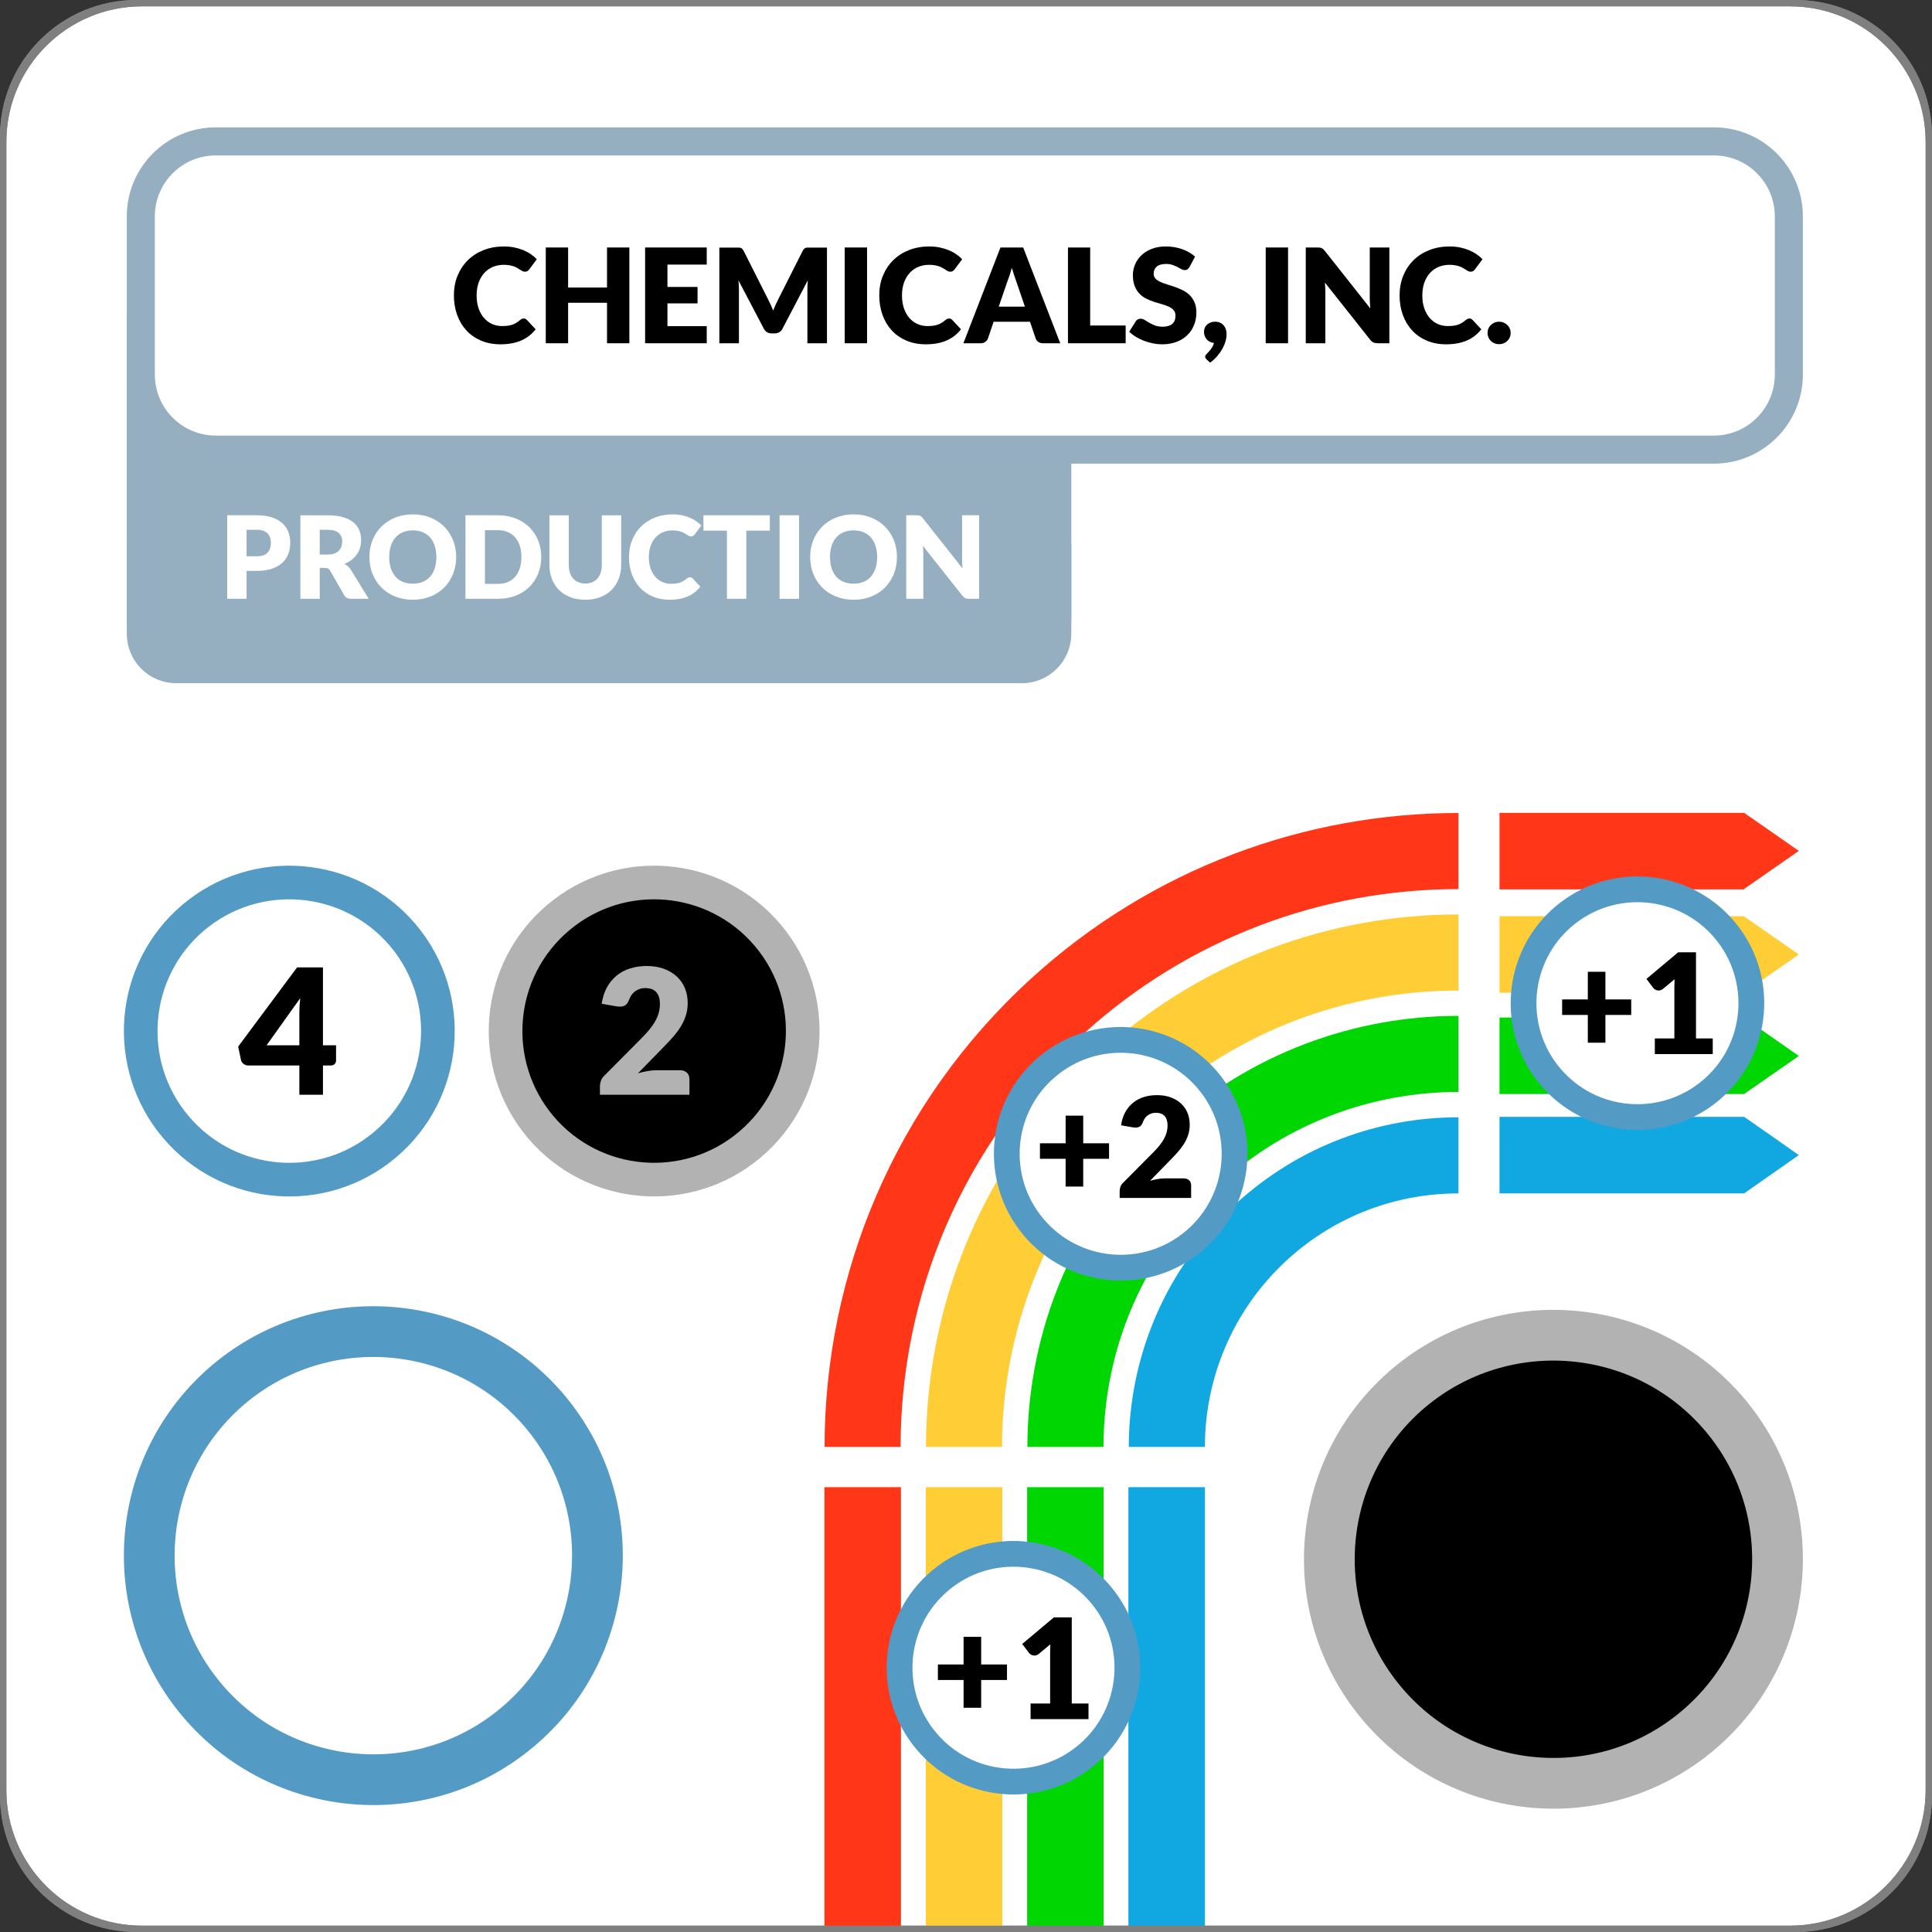 <?xml version="1.0" standalone="no"?>
<!DOCTYPE svg PUBLIC "-//W3C//DTD SVG 1.1//EN" "http://www.w3.org/Graphics/SVG/1.1/DTD/svg11.dtd">
<!--Generator: Xara Designer (www.xara.com), SVG filter version: 6.6.0.0-->
<svg fill="none" fill-rule="evenodd" stroke="black" stroke-width="0.501" stroke-linejoin="bevel" stroke-miterlimit="10" font-family="Times New Roman" font-size="16" style="font-variant-ligatures:none" xmlns:xlink="http://www.w3.org/1999/xlink" xmlns="http://www.w3.org/2000/svg" version="1.1" overflow="visible" width="215.435pt" height="215.436pt" viewBox="534.069 -563.194 215.435 215.436">
 <rect x="534.069" y="-563.194" width="215.435" height="215.436" fill="#333333" stroke="none"/>
 <defs>
	</defs>
 <g id="Page background" transform="scale(1 -1)"/>
 <g id="Layer 1" transform="scale(1 -1)">
  <g id="Group">
   <g id="Group_1">
    <g id="Group_2" stroke-linejoin="miter" stroke="none" stroke-width="0.802">
     <path d="M 534.069,547.981 L 534.069,362.971 C 534.069,354.574 540.884,347.758 549.281,347.758 L 734.292,347.758 C 742.689,347.758 749.504,354.574 749.504,362.971 L 749.504,547.981 C 749.504,556.378 742.689,563.194 734.292,563.194 L 549.281,563.194 C 540.884,563.194 534.069,556.378 534.069,547.981 Z" fill="#7f7f7f" marker-start="none" marker-end="none"/>
     <path d="M 534.778,547.372 L 534.778,363.58 C 534.778,355.238 541.548,348.467 549.89,348.467 L 733.683,348.467 C 742.025,348.467 748.795,355.238 748.795,363.58 L 748.795,547.372 C 748.795,555.714 742.025,562.485 733.683,562.485 L 549.89,562.485 C 541.548,562.485 534.778,555.714 534.778,547.372 Z" marker-start="none" marker-end="none"/>
     <path d="M 534.778,547.372 L 534.778,363.58 C 534.778,355.238 541.548,348.467 549.89,348.467 L 733.683,348.467 C 742.025,348.467 748.795,355.238 748.795,363.58 L 748.795,547.372 C 748.795,555.714 742.025,562.485 733.683,562.485 L 549.89,562.485 C 541.548,562.485 534.778,555.714 534.778,547.372 Z" fill="#ffffff" marker-start="none" marker-end="none"/>
    </g>
    <g id="Group_3" stroke-linejoin="miter" stroke-linecap="round" stroke="#95afc0">
     <path d="M 549.074,493.874 L 549.074,527.766 L 652.662,527.766 L 652.662,493.874 L 549.074,493.874 Z" fill="#95afc0" stroke-width="1.738" marker-start="none" marker-end="none"/>
     <path d="M 549.074,492.531 L 549.074,502.341 C 549.074,504.912 551.158,506.989 553.72,506.989 L 648.012,506.989 C 650.574,506.989 652.662,504.912 652.662,502.341 L 652.662,492.531 C 652.662,489.955 650.574,487.877 648.012,487.877 L 553.72,487.877 C 551.158,487.877 549.074,489.955 549.074,492.531 Z" fill="#95afc0" stroke-width="1.738" marker-start="none" marker-end="none"/>
     <path d="M 549.771,521.424 L 549.771,539.069 C 549.771,543.682 553.515,547.428 558.133,547.428 L 725.179,547.428 C 729.792,547.428 733.54,543.682 733.54,539.069 L 733.54,521.424 C 733.54,516.806 729.792,513.058 725.179,513.058 L 558.133,513.058 C 553.515,513.058 549.771,516.806 549.771,521.424 Z" fill="#ffffff" stroke-width="3.13" marker-start="none" marker-end="none"/>
    </g>
    <g id="Group_4" fill="#ff3718" stroke-linecap="round" stroke="none">
     <path d="M 634.533,348.197 L 625.999,348.197 L 625.999,397.36 L 634.533,397.36 L 634.533,348.197 Z" stroke-width="0.103" stroke-linejoin="miter" marker-start="none" marker-end="none"/>
     <path d="M 654.765,447.802 C 641.326,435.534 634.497,418.721 634.494,401.848 L 626.015,401.848 C 626.02,421.02 633.77,440.133 649.039,454.067 C 662.6,466.441 679.677,472.542 696.7,472.537 L 696.7,464.051 C 681.718,464.058 666.691,458.689 654.765,447.802 Z" stroke-width="0.541" stroke-linejoin="round" marker-start="none" marker-end="none"/>
     <path d="M 734.653,468.31 L 731.608,466.192 L 728.555,464.07 L 728.555,464.017 L 701.278,464.017 L 701.278,472.553 L 728.555,472.553 L 731.608,470.433 L 734.653,468.31 Z" stroke-width="0.103" stroke-linejoin="miter" marker-start="none" marker-end="none"/>
    </g>
    <g id="Group_5" fill="#ffcd36" stroke-linecap="round" stroke="none">
     <path d="M 734.657,456.76 L 731.611,454.64 L 728.555,452.519 L 728.555,456.76 L 728.559,461.001 L 731.611,458.878 L 734.657,456.76 Z M 728.555,452.496 L 701.278,452.496 L 701.278,461.03 L 728.555,461.03 L 728.555,452.496 Z" stroke-width="0.103" stroke-linejoin="miter" marker-start="none" marker-end="none"/>
     <path d="M 662.387,439.448 C 651.396,429.408 645.809,415.653 645.804,401.848 L 637.323,401.848 C 637.327,417.955 643.842,434.005 656.67,445.714 C 668.057,456.108 682.4,461.228 696.7,461.225 L 696.7,452.739 C 684.443,452.749 672.151,448.354 662.387,439.448 Z" stroke-width="0.453" stroke-linejoin="round" marker-start="none" marker-end="none"/>
     <path d="M 645.836,348.197 L 637.304,348.197 L 637.304,397.36 L 645.836,397.36 L 645.836,348.197 Z" stroke-width="0.103" stroke-linejoin="miter" marker-start="none" marker-end="none"/>
    </g>
    <g id="Group_6" fill="#00d702" stroke-linecap="round" stroke="none">
     <path d="M 734.657,445.444 L 731.611,443.328 L 728.555,441.207 L 728.555,445.448 L 728.559,449.691 L 731.611,447.571 L 734.657,445.444 Z M 728.555,441.198 L 701.278,441.198 L 701.278,449.733 L 728.555,449.733 L 728.555,441.198 Z" stroke-width="0.103" stroke-linejoin="miter" marker-start="none" marker-end="none"/>
     <path d="M 657.134,348.197 L 648.603,348.197 L 648.603,397.36 L 657.134,397.36 L 657.134,348.197 Z" stroke-width="0.103" stroke-linejoin="miter" marker-start="none" marker-end="none"/>
     <path d="M 670.014,431.093 C 661.462,423.286 657.122,412.581 657.116,401.848 L 648.632,401.848 C 648.635,414.89 653.908,427.88 664.297,437.359 C 673.512,445.77 685.128,449.918 696.7,449.916 L 696.7,441.434 C 687.168,441.434 677.603,438.02 670.014,431.093 Z" stroke-width="0.368" stroke-linejoin="round" marker-start="none" marker-end="none"/>
    </g>
    <g id="Group_7" stroke-linecap="round" stroke="none" fill="#11a7e0">
     <path d="M 668.43,348.197 L 659.896,348.197 L 659.896,397.36 L 668.43,397.36 L 668.43,348.197 Z" stroke-width="0.103" stroke-linejoin="miter" marker-start="none" marker-end="none"/>
     <path d="M 677.635,422.738 C 671.528,417.16 668.428,409.522 668.425,401.848 L 659.938,401.848 C 659.947,411.818 663.98,421.757 671.918,429 C 678.967,435.439 687.844,438.61 696.7,438.606 L 696.7,430.118 C 689.893,430.125 683.061,427.683 677.635,422.738 Z" stroke-width="0.281" stroke-linejoin="round" marker-start="none" marker-end="none"/>
     <path d="M 734.653,434.391 L 731.608,432.259 L 728.555,430.118 L 728.555,430.118 L 701.278,430.118 L 701.278,438.657 L 728.555,438.657 L 728.555,438.657 L 731.611,436.527 L 734.653,434.391 Z" stroke-width="0.103" stroke-linejoin="miter" marker-start="none" marker-end="none"/>
    </g>
    <g id="Group_8" stroke-linejoin="miter">
     <path d="M 593.569,436.916 C 587.669,443.894 588.548,454.354 595.543,460.263 C 602.525,466.155 612.978,465.276 618.882,458.289 C 624.791,451.297 623.905,440.843 616.908,434.938 C 609.926,429.043 599.469,429.922 593.569,436.916 Z" stroke="none" fill="#000000" stroke-width="0.686" marker-start="none" marker-end="none"/>
     <path d="M 594.347,437.525 C 588.456,444.523 589.328,454.982 596.321,460.875 C 603.31,466.784 613.762,465.901 619.678,458.908 C 625.575,451.926 624.69,441.474 617.696,435.569 C 610.717,429.663 600.253,430.542 594.347,437.525 Z" stroke="#b2b2b2" stroke-width="3.752" marker-start="none" marker-end="none"/>
    </g>
    <g id="Group_9" stroke-linejoin="miter">
     <path d="M 552.884,436.903 C 546.984,443.892 547.863,454.36 554.86,460.251 C 561.843,466.162 572.297,465.279 578.199,458.291 C 584.11,451.302 583.224,440.842 576.226,434.938 C 569.243,429.039 558.784,429.922 552.884,436.903 Z" stroke="none" fill="#ffffff" stroke-width="0.689" marker-start="none" marker-end="none"/>
     <path d="M 553.664,437.538 C 547.771,444.53 548.644,454.976 555.636,460.889 C 562.627,466.773 573.082,465.901 578.995,458.913 C 584.893,451.926 584.009,441.46 577.015,435.56 C 570.034,429.661 559.569,430.539 553.664,437.538 Z" stroke="#539bc5" stroke-width="3.752" marker-start="none" marker-end="none"/>
    </g>
    <g id="Group_10" stroke-linejoin="miter">
     <path d="M 555.424,372.659 C 546.527,383.199 547.852,398.985 558.404,407.869 C 568.935,416.783 584.7,415.451 593.601,404.913 C 602.515,394.373 601.179,378.599 590.625,369.696 C 580.094,360.8 564.322,362.131 555.424,372.659 Z" stroke="none" fill="#ffffff" stroke-width="1.039" marker-start="none" marker-end="none"/>
     <path d="M 556.601,373.616 C 547.714,384.161 549.03,399.914 559.574,408.831 C 570.117,417.704 585.884,416.389 594.801,405.851 C 603.695,395.314 602.362,379.531 591.815,370.634 C 581.287,361.738 565.506,363.062 556.601,373.616 Z" stroke="#539bc5" stroke-width="5.658" marker-start="none" marker-end="none"/>
    </g>
    <g id="Group_11" stroke-linejoin="miter">
     <path d="M 687.014,372.255 C 678.117,382.795 679.442,398.581 689.994,407.465 C 700.525,416.379 716.29,415.047 725.191,404.509 C 734.105,393.969 732.769,378.195 722.215,369.292 C 711.684,360.396 695.912,361.727 687.014,372.255 Z" stroke="none" fill="#000000" stroke-width="1.039" marker-start="none" marker-end="none"/>
     <path d="M 688.191,373.212 C 679.304,383.757 680.62,399.51 691.164,408.427 C 701.707,417.3 717.474,415.985 726.391,405.447 C 735.285,394.91 733.952,379.127 723.405,370.23 C 712.877,361.334 697.096,362.658 688.191,373.212 Z" stroke="#b2b2b2" stroke-width="5.658" marker-start="none" marker-end="none"/>
    </g>
    <g id="Group_12" stroke-linejoin="miter">
     <path d="M 636.774,368.555 C 632.249,373.911 632.925,381.927 638.283,386.451 C 643.639,390.974 651.66,390.302 656.179,384.944 C 660.704,379.588 660.029,371.569 654.67,367.049 C 649.316,362.521 641.296,363.204 636.774,368.555 Z" stroke="none" fill="#ffffff" stroke-width="0.526" marker-start="none" marker-end="none"/>
     <path d="M 637.377,369.037 C 632.853,374.386 633.529,382.408 638.885,386.929 C 644.244,391.457 652.26,390.779 656.784,385.42 C 661.312,380.069 660.635,372.046 655.275,367.522 C 649.915,363.001 641.9,363.675 637.377,369.037 Z" fill="none" stroke="#539bc5" stroke-width="2.872" marker-start="none" marker-end="none"/>
    </g>
    <g id="Group_13" stroke-linejoin="miter">
     <path d="M 648.725,425.869 C 644.204,431.22 644.879,439.239 650.236,443.767 C 655.593,448.283 663.612,447.61 668.136,442.252 C 672.659,436.898 671.979,428.881 666.625,424.358 C 661.269,419.834 653.25,420.51 648.725,425.869 Z" stroke="none" fill="#ffffff" stroke-width="0.526" marker-start="none" marker-end="none"/>
     <path d="M 649.334,426.347 C 644.806,431.701 645.48,439.717 650.84,444.241 C 656.198,448.766 664.213,448.092 668.738,442.73 C 673.266,437.374 672.581,429.357 667.23,424.831 C 661.87,420.306 653.855,420.987 649.334,426.347 Z" fill="none" stroke="#539bc5" stroke-width="2.872" marker-start="none" marker-end="none"/>
    </g>
    <g id="Group_14" stroke-linejoin="miter">
     <path d="M 706.346,442.654 C 701.822,448.01 702.501,456.027 707.856,460.555 C 713.217,465.076 721.236,464.398 725.759,459.04 C 730.287,453.688 729.605,445.665 724.248,441.146 C 718.888,436.627 710.872,437.301 706.346,442.654 Z" stroke="none" fill="#ffffff" stroke-width="0.526" marker-start="none" marker-end="none"/>
     <path d="M 706.953,443.138 C 702.429,448.489 703.106,456.508 708.464,461.033 C 713.824,465.554 721.839,464.88 726.362,459.52 C 730.888,454.167 730.211,446.147 724.855,441.626 C 719.493,437.101 711.476,437.777 706.953,443.138 Z" fill="none" stroke="#539bc5" stroke-width="2.872" marker-start="none" marker-end="none"/>
    </g>
    <g id="Group_15" fill-rule="nonzero" stroke-linejoin="round" stroke-linecap="round" stroke="none" stroke-width="0.485" fill="#b2b2b2">
     <g id="Group_16">
      <path d="M 606.192,455.477 C 606.893,455.477 607.525,455.375 608.087,455.17 C 608.649,454.966 609.128,454.681 609.525,454.318 C 609.921,453.954 610.225,453.52 610.436,453.017 C 610.647,452.513 610.753,451.959 610.753,451.355 C 610.753,450.835 610.68,450.354 610.533,449.912 C 610.387,449.47 610.187,449.05 609.934,448.65 C 609.681,448.251 609.387,447.864 609.052,447.49 C 608.717,447.117 608.362,446.738 607.985,446.355 L 605.207,443.509 C 605.565,443.614 605.917,443.697 606.265,443.759 C 606.612,443.822 606.939,443.852 607.244,443.852 L 609.895,443.852 C 610.22,443.852 610.476,443.763 610.665,443.584 C 610.853,443.405 610.948,443.169 610.948,442.877 L 610.948,441.121 L 600.968,441.121 L 600.968,442.096 C 600.968,442.284 601.007,442.485 601.085,442.7 C 601.163,442.914 601.3,443.109 601.494,443.285 L 605.588,447.408 C 605.938,447.759 606.244,448.094 606.504,448.412 C 606.763,448.73 606.978,449.044 607.147,449.352 C 607.316,449.661 607.442,449.97 607.527,450.278 C 607.611,450.587 607.654,450.914 607.654,451.258 C 607.654,451.823 607.519,452.257 607.249,452.559 C 606.979,452.861 606.569,453.013 606.016,453.013 C 605.789,453.013 605.581,452.98 605.393,452.915 C 605.204,452.85 605.035,452.762 604.886,452.652 C 604.736,452.542 604.608,452.412 604.501,452.262 C 604.394,452.113 604.308,451.95 604.243,451.775 C 604.139,451.483 604.007,451.272 603.848,451.142 C 603.689,451.012 603.473,450.947 603.2,450.947 C 603.135,450.947 603.065,450.95 602.99,450.956 C 602.916,450.963 602.839,450.972 602.761,450.985 L 601.163,451.263 C 601.267,451.972 601.467,452.59 601.762,453.117 C 602.058,453.644 602.425,454.082 602.864,454.434 C 603.302,454.785 603.804,455.046 604.369,455.219 C 604.935,455.391 605.542,455.477 606.192,455.477 Z" marker-start="none" marker-end="none"/>
     </g>
    </g>
    <g id="Group_17" fill-rule="nonzero" stroke-linejoin="round" stroke-linecap="round" stroke="none" stroke-width="0.485" fill="#000000">
     <g id="Group_18">
      <path d="M 570.082,446.636 L 571.543,446.636 L 571.543,444.941 C 571.543,444.791 571.493,444.662 571.392,444.551 C 571.292,444.441 571.147,444.385 570.959,444.385 L 570.082,444.385 L 570.082,441.121 L 567.45,441.121 L 567.45,444.385 L 561.739,444.385 C 561.551,444.385 561.38,444.444 561.228,444.561 C 561.075,444.678 560.979,444.824 560.94,444.999 L 560.628,446.491 L 567.197,455.323 L 570.082,455.323 L 570.082,446.636 Z M 567.45,450.34 C 567.45,450.568 567.458,450.813 567.475,451.076 C 567.491,451.339 567.515,451.61 567.548,451.89 L 563.796,446.636 L 567.45,446.636 L 567.45,450.34 Z" marker-start="none" marker-end="none"/>
     </g>
    </g>
    <g id="Group_19" fill-rule="nonzero" stroke-linejoin="round" stroke-linecap="round" stroke="none" stroke-width="0.319" fill="#ffffff">
     <g id="Group_20">
      <path d="M 561.564,499.535 L 561.564,496.422 L 559.403,496.422 L 559.403,505.737 L 562.689,505.737 C 563.345,505.737 563.909,505.659 564.38,505.504 C 564.85,505.348 565.238,505.134 565.543,504.861 C 565.848,504.588 566.072,504.266 566.217,503.896 C 566.362,503.525 566.435,503.124 566.435,502.694 C 566.435,502.229 566.36,501.803 566.211,501.415 C 566.062,501.027 565.834,500.694 565.527,500.417 C 565.22,500.14 564.831,499.924 564.36,499.768 C 563.889,499.613 563.332,499.535 562.689,499.535 L 561.564,499.535 Z M 561.564,501.164 L 562.689,501.164 C 563.251,501.164 563.656,501.299 563.903,501.567 C 564.151,501.836 564.274,502.212 564.274,502.693 C 564.274,502.907 564.242,503.101 564.178,503.276 C 564.114,503.451 564.017,503.601 563.887,503.727 C 563.757,503.852 563.593,503.95 563.395,504.018 C 563.197,504.086 562.962,504.12 562.689,504.12 L 561.564,504.12 L 561.564,501.164 Z" marker-start="none" marker-end="none"/>
      <path d="M 569.723,499.866 L 569.723,496.42 L 567.562,496.42 L 567.562,505.734 L 570.592,505.734 C 571.265,505.734 571.84,505.665 572.315,505.526 C 572.79,505.387 573.178,505.194 573.478,504.947 C 573.779,504.699 573.997,504.407 574.133,504.07 C 574.27,503.733 574.338,503.366 574.338,502.969 C 574.338,502.666 574.298,502.38 574.217,502.111 C 574.136,501.843 574.015,501.594 573.855,501.366 C 573.696,501.137 573.5,500.934 573.267,500.754 C 573.035,500.575 572.768,500.428 572.465,500.313 C 572.61,500.241 572.745,500.151 572.871,500.045 C 572.997,499.938 573.106,499.809 573.2,499.655 L 575.182,496.42 L 573.226,496.42 C 572.864,496.42 572.604,496.556 572.446,496.829 L 570.899,499.533 C 570.831,499.653 570.751,499.738 570.659,499.789 C 570.568,499.84 570.439,499.866 570.272,499.866 L 569.723,499.866 Z M 569.723,501.355 L 570.592,501.355 C 570.886,501.355 571.137,501.392 571.343,501.467 C 571.55,501.541 571.719,501.645 571.851,501.777 C 571.983,501.909 572.079,502.063 572.139,502.24 C 572.199,502.417 572.229,502.608 572.229,502.813 C 572.229,503.222 572.095,503.542 571.829,503.772 C 571.563,504.002 571.15,504.117 570.592,504.117 L 569.723,504.117 L 569.723,501.355 Z" marker-start="none" marker-end="none"/>
      <path d="M 584.938,501.08 C 584.938,500.407 584.822,499.78 584.59,499.201 C 584.358,498.621 584.031,498.117 583.609,497.688 C 583.187,497.26 582.679,496.924 582.084,496.681 C 581.49,496.438 580.83,496.317 580.106,496.317 C 579.381,496.317 578.721,496.438 578.124,496.681 C 577.527,496.924 577.017,497.26 576.593,497.688 C 576.169,498.117 575.841,498.621 575.609,499.201 C 575.376,499.78 575.26,500.407 575.26,501.08 C 575.26,501.754 575.376,502.38 575.609,502.96 C 575.841,503.54 576.169,504.042 576.593,504.469 C 577.017,504.895 577.527,505.23 578.124,505.473 C 578.721,505.715 579.381,505.837 580.106,505.837 C 580.83,505.837 581.49,505.714 582.084,505.469 C 582.679,505.224 583.187,504.889 583.609,504.462 C 584.031,504.036 584.358,503.533 584.59,502.953 C 584.822,502.374 584.938,501.749 584.938,501.08 Z M 582.727,501.08 C 582.727,501.54 582.667,501.954 582.548,502.323 C 582.428,502.691 582.257,503.004 582.033,503.259 C 581.809,503.515 581.535,503.711 581.212,503.847 C 580.888,503.983 580.519,504.051 580.106,504.052 C 579.688,504.051 579.316,503.983 578.99,503.847 C 578.664,503.711 578.389,503.515 578.166,503.259 C 577.942,503.004 577.77,502.691 577.651,502.323 C 577.532,501.954 577.472,501.54 577.472,501.08 C 577.472,500.616 577.532,500.199 577.651,499.831 C 577.77,499.462 577.942,499.15 578.166,498.895 C 578.389,498.639 578.664,498.444 578.99,498.31 C 579.316,498.176 579.688,498.109 580.106,498.109 C 580.519,498.109 580.888,498.176 581.212,498.31 C 581.535,498.444 581.809,498.639 582.033,498.895 C 582.257,499.15 582.428,499.462 582.548,499.831 C 582.667,500.199 582.727,500.616 582.727,501.08 Z" marker-start="none" marker-end="none"/>
      <path d="M 594.423,501.082 C 594.423,500.408 594.307,499.787 594.074,499.218 C 593.842,498.649 593.515,498.156 593.093,497.741 C 592.671,497.325 592.163,497.001 591.569,496.769 C 590.974,496.536 590.315,496.42 589.59,496.42 L 585.972,496.42 L 585.972,505.737 L 589.59,505.737 C 590.315,505.737 590.974,505.62 591.569,505.385 C 592.163,505.151 592.671,504.827 593.093,504.413 C 593.515,504 593.842,503.508 594.074,502.939 C 594.307,502.37 594.423,501.751 594.423,501.082 Z M 592.211,501.082 C 592.211,501.542 592.151,501.957 592.032,502.328 C 591.913,502.699 591.741,503.013 591.517,503.271 C 591.294,503.529 591.02,503.727 590.696,503.866 C 590.372,504.004 590.004,504.073 589.59,504.073 L 588.146,504.073 L 588.146,498.084 L 589.59,498.084 C 590.004,498.084 590.372,498.153 590.696,498.291 C 591.02,498.43 591.294,498.628 591.517,498.886 C 591.741,499.144 591.913,499.458 592.032,499.829 C 592.151,500.2 592.211,500.617 592.211,501.082 Z" marker-start="none" marker-end="none"/>
      <path d="M 599.335,498.127 C 599.625,498.127 599.884,498.175 600.112,498.271 C 600.34,498.367 600.532,498.504 600.69,498.684 C 600.848,498.863 600.968,499.081 601.051,499.339 C 601.134,499.597 601.176,499.89 601.176,500.218 L 601.176,505.735 L 603.337,505.735 L 603.337,500.217 C 603.337,499.646 603.244,499.122 603.058,498.644 C 602.873,498.167 602.608,497.756 602.263,497.41 C 601.917,497.065 601.498,496.797 601.003,496.605 C 600.509,496.413 599.953,496.317 599.335,496.317 C 598.713,496.317 598.154,496.413 597.66,496.605 C 597.166,496.797 596.746,497.065 596.401,497.41 C 596.056,497.756 595.791,498.167 595.608,498.644 C 595.425,499.122 595.333,499.646 595.333,500.217 L 595.333,505.735 L 597.494,505.735 L 597.494,500.224 C 597.494,499.896 597.535,499.603 597.619,499.345 C 597.702,499.087 597.822,498.868 597.98,498.687 C 598.137,498.506 598.33,498.367 598.558,498.271 C 598.786,498.175 599.045,498.127 599.335,498.127 Z" marker-start="none" marker-end="none"/>
      <path d="M 611.002,498.828 C 611.053,498.828 611.105,498.819 611.156,498.799 C 611.207,498.779 611.256,498.746 611.303,498.698 L 612.159,497.777 C 611.784,497.295 611.314,496.931 610.75,496.685 C 610.185,496.44 609.517,496.317 608.746,496.317 C 608.038,496.317 607.404,496.437 606.844,496.678 C 606.284,496.919 605.808,497.252 605.418,497.676 C 605.029,498.1 604.729,498.603 604.52,499.185 C 604.312,499.766 604.207,500.398 604.207,501.08 C 604.207,501.775 604.326,502.413 604.565,502.995 C 604.804,503.577 605.137,504.079 605.566,504.501 C 605.994,504.923 606.506,505.251 607.103,505.485 C 607.7,505.72 608.358,505.837 609.078,505.837 C 609.428,505.837 609.757,505.806 610.066,505.744 C 610.375,505.682 610.663,505.597 610.932,505.488 C 611.2,505.379 611.448,505.249 611.673,505.097 C 611.899,504.946 612.1,504.778 612.274,504.595 L 611.546,503.617 C 611.499,503.557 611.443,503.503 611.379,503.454 C 611.315,503.405 611.226,503.38 611.111,503.38 C 611.034,503.38 610.962,503.397 610.894,503.431 C 610.825,503.465 610.753,503.507 610.676,503.556 C 610.6,503.605 610.515,503.658 610.424,503.716 C 610.332,503.773 610.223,503.827 610.098,503.876 C 609.972,503.925 609.825,503.966 609.657,504 C 609.488,504.034 609.291,504.051 609.065,504.052 C 608.673,504.051 608.315,503.982 607.991,503.844 C 607.668,503.705 607.389,503.507 607.157,503.249 C 606.925,502.991 606.744,502.679 606.614,502.313 C 606.484,501.946 606.419,501.535 606.419,501.079 C 606.419,500.601 606.484,500.177 606.614,499.806 C 606.744,499.436 606.921,499.123 607.144,498.87 C 607.368,498.616 607.629,498.423 607.928,498.291 C 608.226,498.159 608.545,498.093 608.886,498.093 C 609.082,498.093 609.261,498.103 609.423,498.122 C 609.585,498.141 609.735,498.174 609.874,498.221 C 610.012,498.268 610.145,498.328 610.27,498.403 C 610.396,498.478 610.523,498.57 610.651,498.681 C 610.702,498.724 610.757,498.759 610.817,498.787 C 610.877,498.814 610.938,498.828 611.002,498.828 Z" marker-start="none" marker-end="none"/>
      <path d="M 619.91,505.737 L 619.91,504.023 L 617.289,504.023 L 617.289,496.422 L 615.129,496.422 L 615.129,504.023 L 612.508,504.023 L 612.508,505.737 L 619.91,505.737 Z" marker-start="none" marker-end="none"/>
      <path d="M 623.172,496.42 L 620.999,496.42 L 620.999,505.737 L 623.172,505.737 L 623.172,496.42 Z" marker-start="none" marker-end="none"/>
      <path d="M 634.088,501.08 C 634.088,500.407 633.972,499.78 633.74,499.201 C 633.508,498.621 633.181,498.117 632.759,497.688 C 632.337,497.26 631.829,496.924 631.234,496.681 C 630.64,496.438 629.98,496.317 629.256,496.317 C 628.531,496.317 627.871,496.438 627.274,496.681 C 626.677,496.924 626.167,497.26 625.743,497.688 C 625.319,498.117 624.991,498.621 624.759,499.201 C 624.526,499.78 624.41,500.407 624.41,501.08 C 624.41,501.754 624.526,502.38 624.759,502.96 C 624.991,503.54 625.319,504.042 625.743,504.469 C 626.167,504.895 626.677,505.23 627.274,505.473 C 627.871,505.715 628.531,505.837 629.256,505.837 C 629.98,505.837 630.64,505.714 631.234,505.469 C 631.829,505.224 632.337,504.889 632.759,504.462 C 633.181,504.036 633.508,503.533 633.74,502.953 C 633.972,502.374 634.088,501.749 634.088,501.08 Z M 631.877,501.08 C 631.877,501.54 631.817,501.954 631.698,502.323 C 631.578,502.691 631.407,503.004 631.183,503.259 C 630.959,503.515 630.685,503.711 630.362,503.847 C 630.038,503.983 629.669,504.051 629.256,504.052 C 628.838,504.051 628.466,503.983 628.14,503.847 C 627.814,503.711 627.539,503.515 627.316,503.259 C 627.092,503.004 626.92,502.691 626.801,502.323 C 626.682,501.954 626.622,501.54 626.622,501.08 C 626.622,500.616 626.682,500.199 626.801,499.831 C 626.92,499.462 627.092,499.15 627.316,498.895 C 627.539,498.639 627.814,498.444 628.14,498.31 C 628.466,498.176 628.838,498.109 629.256,498.109 C 629.669,498.109 630.038,498.176 630.362,498.31 C 630.685,498.444 630.959,498.639 631.183,498.895 C 631.407,499.15 631.578,499.462 631.698,499.831 C 631.817,500.199 631.877,500.616 631.877,501.08 Z" marker-start="none" marker-end="none"/>
      <path d="M 636.26,505.737 C 636.354,505.737 636.433,505.733 636.496,505.724 C 636.56,505.716 636.618,505.7 636.669,505.676 C 636.72,505.653 636.769,505.62 636.816,505.577 C 636.863,505.534 636.916,505.477 636.976,505.405 L 641.399,499.811 C 641.382,499.99 641.37,500.164 641.361,500.332 C 641.353,500.5 641.348,500.659 641.348,500.809 L 641.348,505.737 L 643.253,505.737 L 643.253,496.42 L 642.128,496.42 C 641.962,496.42 641.821,496.446 641.706,496.497 C 641.591,496.548 641.48,496.642 641.374,496.778 L 636.982,502.327 C 636.995,502.165 637.006,502.006 637.014,501.85 C 637.023,501.695 637.027,501.549 637.027,501.412 L 637.027,496.42 L 635.122,496.42 L 635.122,505.737 L 636.26,505.737 Z" marker-start="none" marker-end="none"/>
     </g>
    </g>
    <g id="Group_21" fill-rule="nonzero" stroke-linejoin="round" stroke-linecap="round" stroke="none" stroke-width="0.365" fill="#000000">
     <g id="Group_22">
      <path d="M 592.47,527.678 C 592.529,527.678 592.587,527.667 592.646,527.645 C 592.705,527.622 592.761,527.584 592.814,527.529 L 593.796,526.474 C 593.366,525.921 592.828,525.503 592.181,525.222 C 591.534,524.941 590.768,524.8 589.884,524.8 C 589.073,524.8 588.346,524.938 587.704,525.214 C 587.062,525.49 586.517,525.871 586.07,526.357 C 585.623,526.843 585.28,527.42 585.041,528.087 C 584.801,528.754 584.682,529.478 584.682,530.259 C 584.682,531.056 584.819,531.787 585.092,532.454 C 585.366,533.121 585.748,533.696 586.239,534.18 C 586.73,534.663 587.317,535.04 588.001,535.308 C 588.685,535.577 589.439,535.711 590.265,535.711 C 590.665,535.711 591.043,535.676 591.397,535.605 C 591.751,535.534 592.082,535.436 592.39,535.311 C 592.697,535.187 592.981,535.038 593.239,534.864 C 593.498,534.69 593.728,534.498 593.928,534.288 L 593.093,533.167 C 593.039,533.098 592.976,533.036 592.902,532.98 C 592.829,532.924 592.727,532.896 592.595,532.896 C 592.507,532.896 592.424,532.915 592.346,532.954 C 592.267,532.993 592.184,533.041 592.096,533.097 C 592.009,533.153 591.912,533.214 591.807,533.28 C 591.702,533.346 591.577,533.407 591.433,533.464 C 591.289,533.52 591.121,533.567 590.928,533.607 C 590.735,533.645 590.509,533.665 590.25,533.665 C 589.801,533.665 589.39,533.586 589.019,533.427 C 588.648,533.268 588.329,533.041 588.063,532.745 C 587.797,532.45 587.589,532.092 587.44,531.672 C 587.291,531.252 587.217,530.78 587.217,530.258 C 587.217,529.71 587.291,529.224 587.44,528.799 C 587.589,528.374 587.792,528.017 588.048,527.726 C 588.305,527.435 588.604,527.214 588.946,527.063 C 589.288,526.911 589.654,526.836 590.045,526.836 C 590.27,526.836 590.475,526.847 590.66,526.869 C 590.846,526.891 591.018,526.928 591.177,526.982 C 591.336,527.036 591.487,527.105 591.631,527.191 C 591.775,527.276 591.921,527.383 592.067,527.51 C 592.126,527.559 592.189,527.599 592.258,527.631 C 592.326,527.662 592.397,527.678 592.47,527.678 Z" marker-start="none" marker-end="none"/>
      <path d="M 604.248,524.918 L 601.757,524.918 L 601.757,529.433 L 597.419,529.433 L 597.419,524.918 L 594.928,524.918 L 594.928,535.597 L 597.419,535.597 L 597.419,531.132 L 601.757,531.132 L 601.757,535.597 L 604.248,535.597 L 604.248,524.918 Z" marker-start="none" marker-end="none"/>
      <path d="M 612.877,535.597 L 612.877,533.69 L 608.495,533.69 L 608.495,531.197 L 611.851,531.197 L 611.851,529.365 L 608.495,529.365 L 608.495,526.825 L 612.877,526.825 L 612.877,524.918 L 606.004,524.918 L 606.004,535.597 L 612.877,535.597 Z" marker-start="none" marker-end="none"/>
      <path d="M 619.742,529.766 C 619.839,529.579 619.933,529.385 620.024,529.183 C 620.114,528.982 620.201,528.775 620.284,528.563 C 620.367,528.78 620.455,528.99 620.548,529.194 C 620.64,529.398 620.736,529.596 620.833,529.788 L 623.574,535.217 C 623.622,535.311 623.672,535.383 623.724,535.435 C 623.775,535.487 623.832,535.525 623.896,535.549 C 623.959,535.574 624.031,535.586 624.112,535.586 C 624.193,535.586 624.287,535.586 624.394,535.586 L 626.284,535.586 L 626.284,524.918 L 624.101,524.918 L 624.101,530.978 C 624.101,531.272 624.116,531.59 624.145,531.932 L 621.317,526.529 C 621.229,526.361 621.111,526.234 620.962,526.147 C 620.813,526.06 620.643,526.017 620.452,526.017 L 620.115,526.017 C 619.925,526.017 619.755,526.06 619.606,526.147 C 619.457,526.234 619.339,526.361 619.251,526.529 L 616.408,531.939 C 616.428,531.771 616.442,531.603 616.452,531.437 C 616.462,531.271 616.467,531.118 616.467,530.978 L 616.467,524.918 L 614.283,524.918 L 614.283,535.586 L 616.174,535.586 C 616.281,535.586 616.375,535.586 616.456,535.586 C 616.536,535.586 616.608,535.574 616.672,535.549 C 616.735,535.525 616.793,535.487 616.844,535.435 C 616.895,535.383 616.945,535.311 616.994,535.217 L 619.742,529.766 Z" marker-start="none" marker-end="none"/>
      <path d="M 630.753,524.918 L 628.262,524.918 L 628.262,535.597 L 630.753,535.597 L 630.753,524.918 Z" marker-start="none" marker-end="none"/>
      <path d="M 639.902,527.678 C 639.961,527.678 640.019,527.667 640.078,527.645 C 640.137,527.622 640.193,527.584 640.246,527.529 L 641.228,526.474 C 640.798,525.921 640.26,525.503 639.613,525.222 C 638.966,524.941 638.2,524.8 637.316,524.8 C 636.505,524.8 635.778,524.938 635.136,525.214 C 634.494,525.49 633.949,525.871 633.502,526.357 C 633.055,526.843 632.712,527.42 632.473,528.087 C 632.233,528.754 632.114,529.478 632.114,530.259 C 632.114,531.056 632.251,531.787 632.524,532.454 C 632.798,533.121 633.18,533.696 633.671,534.18 C 634.162,534.663 634.749,535.04 635.433,535.308 C 636.117,535.577 636.871,535.711 637.697,535.711 C 638.097,535.711 638.475,535.676 638.829,535.605 C 639.183,535.534 639.514,535.436 639.822,535.311 C 640.129,535.187 640.413,535.038 640.671,534.864 C 640.93,534.69 641.16,534.498 641.36,534.288 L 640.525,533.167 C 640.471,533.098 640.408,533.036 640.334,532.98 C 640.261,532.924 640.159,532.896 640.027,532.896 C 639.939,532.896 639.856,532.915 639.778,532.954 C 639.699,532.993 639.616,533.041 639.528,533.097 C 639.441,533.153 639.344,533.214 639.239,533.28 C 639.134,533.346 639.009,533.407 638.865,533.464 C 638.721,533.52 638.553,533.567 638.36,533.607 C 638.167,533.645 637.941,533.665 637.682,533.665 C 637.233,533.665 636.822,533.586 636.451,533.427 C 636.08,533.268 635.761,533.041 635.495,532.745 C 635.229,532.45 635.021,532.092 634.872,531.672 C 634.723,531.252 634.649,530.78 634.649,530.258 C 634.649,529.71 634.723,529.224 634.872,528.799 C 635.021,528.374 635.224,528.017 635.48,527.726 C 635.737,527.435 636.036,527.214 636.378,527.063 C 636.72,526.911 637.086,526.836 637.477,526.836 C 637.702,526.836 637.907,526.847 638.092,526.869 C 638.278,526.891 638.45,526.928 638.609,526.982 C 638.768,527.036 638.919,527.105 639.063,527.191 C 639.207,527.276 639.353,527.383 639.499,527.51 C 639.558,527.559 639.621,527.599 639.69,527.631 C 639.758,527.662 639.829,527.678 639.902,527.678 Z" marker-start="none" marker-end="none"/>
      <path d="M 652.295,524.918 L 650.376,524.918 C 650.161,524.918 649.984,524.968 649.845,525.068 C 649.705,525.168 649.609,525.297 649.555,525.453 L 648.925,527.315 L 644.866,527.315 L 644.236,525.453 C 644.187,525.316 644.092,525.193 643.95,525.083 C 643.808,524.973 643.635,524.918 643.43,524.918 L 641.496,524.918 L 645.628,535.595 L 648.163,535.595 L 652.295,524.918 Z M 645.437,529 L 648.354,529 L 647.372,531.879 C 647.308,532.061 647.234,532.277 647.148,532.524 C 647.063,532.772 646.979,533.04 646.895,533.329 C 646.817,533.035 646.737,532.764 646.654,532.513 C 646.571,532.264 646.493,532.047 646.419,531.864 L 645.437,529 Z" marker-start="none" marker-end="none"/>
      <path d="M 655.634,526.896 L 659.59,526.896 L 659.59,524.918 L 653.157,524.918 L 653.157,535.595 L 655.634,535.595 L 655.634,526.896 Z" marker-start="none" marker-end="none"/>
      <path d="M 666.713,533.425 C 666.639,533.307 666.562,533.219 666.482,533.161 C 666.401,533.102 666.297,533.073 666.17,533.073 C 666.058,533.073 665.937,533.108 665.808,533.179 C 665.678,533.25 665.532,533.329 665.368,533.417 C 665.204,533.505 665.018,533.585 664.808,533.655 C 664.598,533.726 664.358,533.762 664.09,533.762 C 663.626,533.762 663.28,533.663 663.053,533.465 C 662.826,533.267 662.712,533 662.712,532.663 C 662.712,532.447 662.781,532.269 662.917,532.128 C 663.054,531.986 663.234,531.864 663.456,531.761 C 663.678,531.659 663.932,531.565 664.218,531.479 C 664.504,531.394 664.795,531.298 665.093,531.193 C 665.391,531.088 665.683,530.965 665.969,530.823 C 666.255,530.682 666.509,530.501 666.731,530.281 C 666.953,530.061 667.133,529.794 667.269,529.479 C 667.406,529.164 667.475,528.784 667.475,528.339 C 667.475,527.846 667.389,527.384 667.218,526.954 C 667.047,526.524 666.799,526.15 666.474,525.83 C 666.15,525.51 665.749,525.258 665.273,525.075 C 664.797,524.892 664.256,524.8 663.65,524.8 C 663.318,524.8 662.98,524.834 662.635,524.903 C 662.291,524.971 661.957,525.067 661.635,525.192 C 661.313,525.317 661.01,525.464 660.727,525.635 C 660.443,525.806 660.197,525.997 659.987,526.207 L 660.719,527.365 C 660.773,527.453 660.849,527.524 660.946,527.577 C 661.044,527.631 661.149,527.658 661.261,527.658 C 661.408,527.658 661.556,527.612 661.705,527.519 C 661.854,527.426 662.022,527.323 662.21,527.211 C 662.398,527.099 662.614,526.996 662.859,526.903 C 663.103,526.81 663.391,526.764 663.723,526.764 C 664.173,526.764 664.522,526.863 664.771,527.061 C 665.02,527.258 665.145,527.573 665.145,528.002 C 665.145,528.252 665.076,528.454 664.939,528.611 C 664.803,528.767 664.623,528.896 664.401,528.999 C 664.179,529.102 663.926,529.192 663.643,529.27 C 663.359,529.348 663.069,529.435 662.771,529.53 C 662.473,529.625 662.182,529.743 661.899,529.882 C 661.616,530.021 661.363,530.204 661.141,530.432 C 660.918,530.659 660.739,530.942 660.602,531.282 C 660.465,531.621 660.397,532.04 660.397,532.538 C 660.397,532.939 660.477,533.33 660.639,533.711 C 660.8,534.092 661.037,534.431 661.349,534.729 C 661.662,535.027 662.045,535.266 662.5,535.444 C 662.954,535.622 663.474,535.711 664.06,535.711 C 664.388,535.711 664.706,535.686 665.016,535.634 C 665.327,535.583 665.621,535.507 665.899,535.407 C 666.178,535.307 666.438,535.187 666.68,535.048 C 666.921,534.909 667.138,534.751 667.328,534.575 L 666.713,533.425 Z" marker-start="none" marker-end="none"/>
      <path d="M 668.324,526.208 C 668.324,526.364 668.354,526.51 668.412,526.644 C 668.471,526.779 668.555,526.896 668.665,526.996 C 668.775,527.096 668.904,527.175 669.053,527.234 C 669.202,527.293 669.37,527.322 669.555,527.322 C 669.775,527.322 669.965,527.284 670.127,527.208 C 670.288,527.133 670.422,527.03 670.53,526.901 C 670.637,526.771 670.716,526.622 670.768,526.454 C 670.819,526.285 670.845,526.108 670.845,525.922 C 670.845,525.678 670.806,525.418 670.727,525.142 C 670.649,524.866 670.533,524.589 670.379,524.31 C 670.226,524.032 670.034,523.758 669.804,523.489 C 669.575,523.221 669.311,522.976 669.013,522.757 L 668.617,523.108 C 668.564,523.162 668.523,523.212 668.496,523.259 C 668.47,523.305 668.456,523.362 668.456,523.431 C 668.456,523.48 668.473,523.532 668.507,523.588 C 668.542,523.645 668.583,523.695 668.632,523.739 C 668.691,523.797 668.759,523.868 668.837,523.951 C 668.915,524.034 668.993,524.127 669.072,524.23 C 669.15,524.332 669.222,524.445 669.288,524.567 C 669.354,524.689 669.404,524.818 669.438,524.955 C 669.267,524.97 669.113,525.011 668.976,525.08 C 668.84,525.148 668.724,525.239 668.628,525.351 C 668.533,525.463 668.459,525.591 668.405,525.736 C 668.351,525.88 668.324,526.037 668.324,526.208 Z" marker-start="none" marker-end="none"/>
      <path d="M 677.698,524.918 L 675.207,524.918 L 675.207,535.597 L 677.698,535.597 L 677.698,524.918 Z" marker-start="none" marker-end="none"/>
      <path d="M 680.978,535.597 C 681.086,535.597 681.176,535.592 681.249,535.582 C 681.323,535.573 681.389,535.554 681.447,535.527 C 681.506,535.5 681.562,535.462 681.616,535.414 C 681.67,535.365 681.731,535.299 681.799,535.216 L 686.869,528.805 C 686.85,529.01 686.835,529.209 686.825,529.402 C 686.815,529.595 686.81,529.777 686.81,529.948 L 686.81,535.597 L 688.994,535.597 L 688.994,524.918 L 687.704,524.918 C 687.514,524.918 687.353,524.947 687.221,525.006 C 687.089,525.065 686.962,525.172 686.84,525.328 L 681.806,531.688 C 681.821,531.502 681.833,531.32 681.843,531.142 C 681.853,530.964 681.858,530.797 681.858,530.64 L 681.858,524.918 L 679.674,524.918 L 679.674,535.597 L 680.978,535.597 Z" marker-start="none" marker-end="none"/>
      <path d="M 697.923,527.678 C 697.982,527.678 698.04,527.667 698.099,527.645 C 698.158,527.622 698.214,527.584 698.267,527.529 L 699.249,526.474 C 698.819,525.921 698.281,525.503 697.634,525.222 C 696.987,524.941 696.221,524.8 695.337,524.8 C 694.526,524.8 693.799,524.938 693.157,525.214 C 692.515,525.49 691.97,525.871 691.523,526.357 C 691.076,526.843 690.733,527.42 690.494,528.087 C 690.254,528.754 690.135,529.478 690.135,530.259 C 690.135,531.056 690.272,531.787 690.545,532.454 C 690.819,533.121 691.201,533.696 691.692,534.18 C 692.183,534.663 692.77,535.04 693.454,535.308 C 694.138,535.577 694.892,535.711 695.718,535.711 C 696.118,535.711 696.496,535.676 696.85,535.605 C 697.204,535.534 697.535,535.436 697.843,535.311 C 698.15,535.187 698.434,535.038 698.692,534.864 C 698.951,534.69 699.181,534.498 699.381,534.288 L 698.546,533.167 C 698.492,533.098 698.429,533.036 698.355,532.98 C 698.282,532.924 698.18,532.896 698.048,532.896 C 697.96,532.896 697.877,532.915 697.799,532.954 C 697.72,532.993 697.637,533.041 697.549,533.097 C 697.462,533.153 697.365,533.214 697.26,533.28 C 697.155,533.346 697.03,533.407 696.886,533.464 C 696.742,533.52 696.574,533.567 696.381,533.607 C 696.188,533.645 695.962,533.665 695.703,533.665 C 695.254,533.665 694.843,533.586 694.472,533.427 C 694.101,533.268 693.782,533.041 693.516,532.745 C 693.25,532.45 693.042,532.092 692.893,531.672 C 692.744,531.252 692.67,530.78 692.67,530.258 C 692.67,529.71 692.744,529.224 692.893,528.799 C 693.042,528.374 693.245,528.017 693.501,527.726 C 693.758,527.435 694.057,527.214 694.399,527.063 C 694.741,526.911 695.107,526.836 695.498,526.836 C 695.723,526.836 695.928,526.847 696.113,526.869 C 696.299,526.891 696.471,526.928 696.63,526.982 C 696.789,527.036 696.94,527.105 697.084,527.191 C 697.228,527.276 697.374,527.383 697.52,527.51 C 697.579,527.559 697.642,527.599 697.711,527.631 C 697.779,527.662 697.85,527.678 697.923,527.678 Z" marker-start="none" marker-end="none"/>
      <path d="M 699.942,526.068 C 699.942,526.244 699.975,526.408 700.041,526.559 C 700.106,526.711 700.197,526.843 700.312,526.955 C 700.426,527.068 700.562,527.157 700.718,527.223 C 700.875,527.289 701.046,527.322 701.231,527.322 C 701.412,527.322 701.58,527.289 701.737,527.223 C 701.893,527.157 702.03,527.068 702.147,526.955 C 702.264,526.843 702.356,526.711 702.422,526.559 C 702.488,526.408 702.521,526.244 702.521,526.068 C 702.521,525.892 702.488,525.727 702.422,525.573 C 702.356,525.419 702.264,525.286 702.147,525.174 C 702.03,525.061 701.893,524.973 701.737,524.91 C 701.58,524.846 701.412,524.814 701.231,524.814 C 701.046,524.814 700.875,524.846 700.718,524.91 C 700.562,524.973 700.426,525.061 700.312,525.174 C 700.197,525.286 700.106,525.419 700.041,525.573 C 699.975,525.727 699.942,525.892 699.942,526.068 Z" marker-start="none" marker-end="none"/>
     </g>
    </g>
    <g id="Group_23" fill-rule="nonzero" stroke-linejoin="round" stroke-linecap="round" stroke="none" stroke-width="0.387" fill="#000000">
     <g id="Group_24">
      <path d="M 643.478,380.672 L 643.478,377.59 L 646.357,377.59 L 646.357,375.861 L 643.478,375.861 L 643.478,372.764 L 641.517,372.764 L 641.517,375.861 L 638.653,375.861 L 638.653,377.59 L 641.517,377.59 L 641.517,380.672 L 643.478,380.672 Z" marker-start="none" marker-end="none"/>
      <path d="M 648.988,373.239 L 651.167,373.239 L 651.167,378.959 C 651.167,379.24 651.175,379.533 651.19,379.839 L 649.906,378.772 C 649.823,378.705 649.74,378.657 649.657,378.628 C 649.574,378.6 649.494,378.586 649.416,378.586 C 649.281,378.586 649.161,378.615 649.054,378.675 C 648.948,378.735 648.869,378.798 648.817,378.866 L 648.054,379.878 L 651.587,382.843 L 653.58,382.843 L 653.58,373.239 L 655.447,373.239 L 655.447,371.495 L 648.988,371.495 L 648.988,373.239 Z" marker-start="none" marker-end="none"/>
     </g>
    </g>
    <g id="Group_25" fill-rule="nonzero" stroke-linejoin="round" stroke-linecap="round" stroke="none" stroke-width="0.387" fill="#000000">
     <g id="Group_26">
      <path d="M 654.858,438.79 L 654.858,435.708 L 657.737,435.708 L 657.737,433.979 L 654.858,433.979 L 654.858,430.882 L 652.897,430.882 L 652.897,433.979 L 650.033,433.979 L 650.033,435.708 L 652.897,435.708 L 652.897,438.79 L 654.858,438.79 Z" marker-start="none" marker-end="none"/>
      <path d="M 663.092,441.077 C 663.652,441.077 664.157,440.995 664.605,440.832 C 665.054,440.669 665.437,440.442 665.753,440.151 C 666.07,439.861 666.312,439.514 666.481,439.112 C 666.65,438.71 666.734,438.268 666.734,437.785 C 666.734,437.37 666.676,436.986 666.559,436.633 C 666.442,436.28 666.283,435.944 666.08,435.625 C 665.878,435.306 665.643,434.998 665.376,434.699 C 665.109,434.401 664.825,434.099 664.524,433.793 L 662.306,431.52 C 662.591,431.604 662.873,431.67 663.15,431.72 C 663.428,431.77 663.688,431.794 663.932,431.794 L 666.049,431.794 C 666.308,431.794 666.513,431.723 666.664,431.58 C 666.814,431.437 666.89,431.249 666.89,431.015 L 666.89,429.613 L 658.921,429.613 L 658.921,430.391 C 658.921,430.542 658.952,430.703 659.014,430.874 C 659.076,431.045 659.185,431.201 659.341,431.341 L 662.609,434.633 C 662.89,434.914 663.133,435.181 663.341,435.435 C 663.548,435.689 663.72,435.94 663.855,436.186 C 663.989,436.433 664.091,436.679 664.158,436.926 C 664.225,437.172 664.259,437.433 664.259,437.708 C 664.259,438.159 664.152,438.506 663.936,438.747 C 663.721,438.988 663.393,439.109 662.952,439.109 C 662.77,439.109 662.604,439.083 662.454,439.031 C 662.303,438.979 662.168,438.909 662.049,438.821 C 661.93,438.733 661.827,438.629 661.742,438.51 C 661.656,438.39 661.587,438.261 661.535,438.121 C 661.452,437.887 661.347,437.719 661.22,437.615 C 661.093,437.511 660.921,437.459 660.703,437.459 C 660.651,437.459 660.595,437.462 660.535,437.467 C 660.476,437.472 660.415,437.48 660.353,437.49 L 659.076,437.712 C 659.159,438.278 659.319,438.772 659.555,439.192 C 659.791,439.613 660.084,439.963 660.434,440.244 C 660.784,440.524 661.185,440.733 661.637,440.871 C 662.088,441.008 662.573,441.077 663.092,441.077 Z" marker-start="none" marker-end="none"/>
     </g>
    </g>
    <g id="Group_27" fill-rule="nonzero" stroke-linejoin="round" stroke-linecap="round" stroke="none" stroke-width="0.387" fill="#000000">
     <g id="Group_28">
      <path d="M 713.086,454.831 L 713.086,451.749 L 715.965,451.749 L 715.965,450.02 L 713.086,450.02 L 713.086,446.923 L 711.125,446.923 L 711.125,450.02 L 708.261,450.02 L 708.261,451.749 L 711.125,451.749 L 711.125,454.831 L 713.086,454.831 Z" marker-start="none" marker-end="none"/>
      <path d="M 718.596,447.398 L 720.775,447.398 L 720.775,453.118 C 720.775,453.399 720.783,453.692 720.798,453.998 L 719.514,452.931 C 719.431,452.864 719.348,452.816 719.265,452.787 C 719.182,452.759 719.102,452.745 719.024,452.745 C 718.889,452.745 718.769,452.774 718.662,452.834 C 718.556,452.894 718.477,452.957 718.425,453.025 L 717.662,454.037 L 721.195,457.002 L 723.188,457.002 L 723.188,447.398 L 725.055,447.398 L 725.055,445.654 L 718.596,445.654 L 718.596,447.398 Z" marker-start="none" marker-end="none"/>
     </g>
    </g>
   </g>
   <path d="M 534.069,362.971 L 534.069,547.981 C 534.069,556.378 540.884,563.194 549.281,563.194 L 734.292,563.194 C 742.689,563.194 749.504,556.378 749.504,547.981 L 749.504,362.971 C 749.504,354.574 742.689,347.758 734.292,347.758 L 549.281,347.758 C 540.884,347.758 534.069,354.574 534.069,362.971 Z M 748.795,363.58 L 748.795,547.372 C 748.795,555.714 742.025,562.485 733.683,562.485 L 549.89,562.485 C 541.548,562.485 534.778,555.714 534.778,547.372 L 534.778,363.58 C 534.778,355.238 541.548,348.467 549.89,348.467 L 733.683,348.467 C 742.025,348.467 748.795,355.238 748.795,363.58 Z" stroke-linejoin="miter" stroke-width="0.802" fill="#7f7f7f" stroke="none" marker-start="none" marker-end="none"/>
  </g>
 </g>
</svg>
